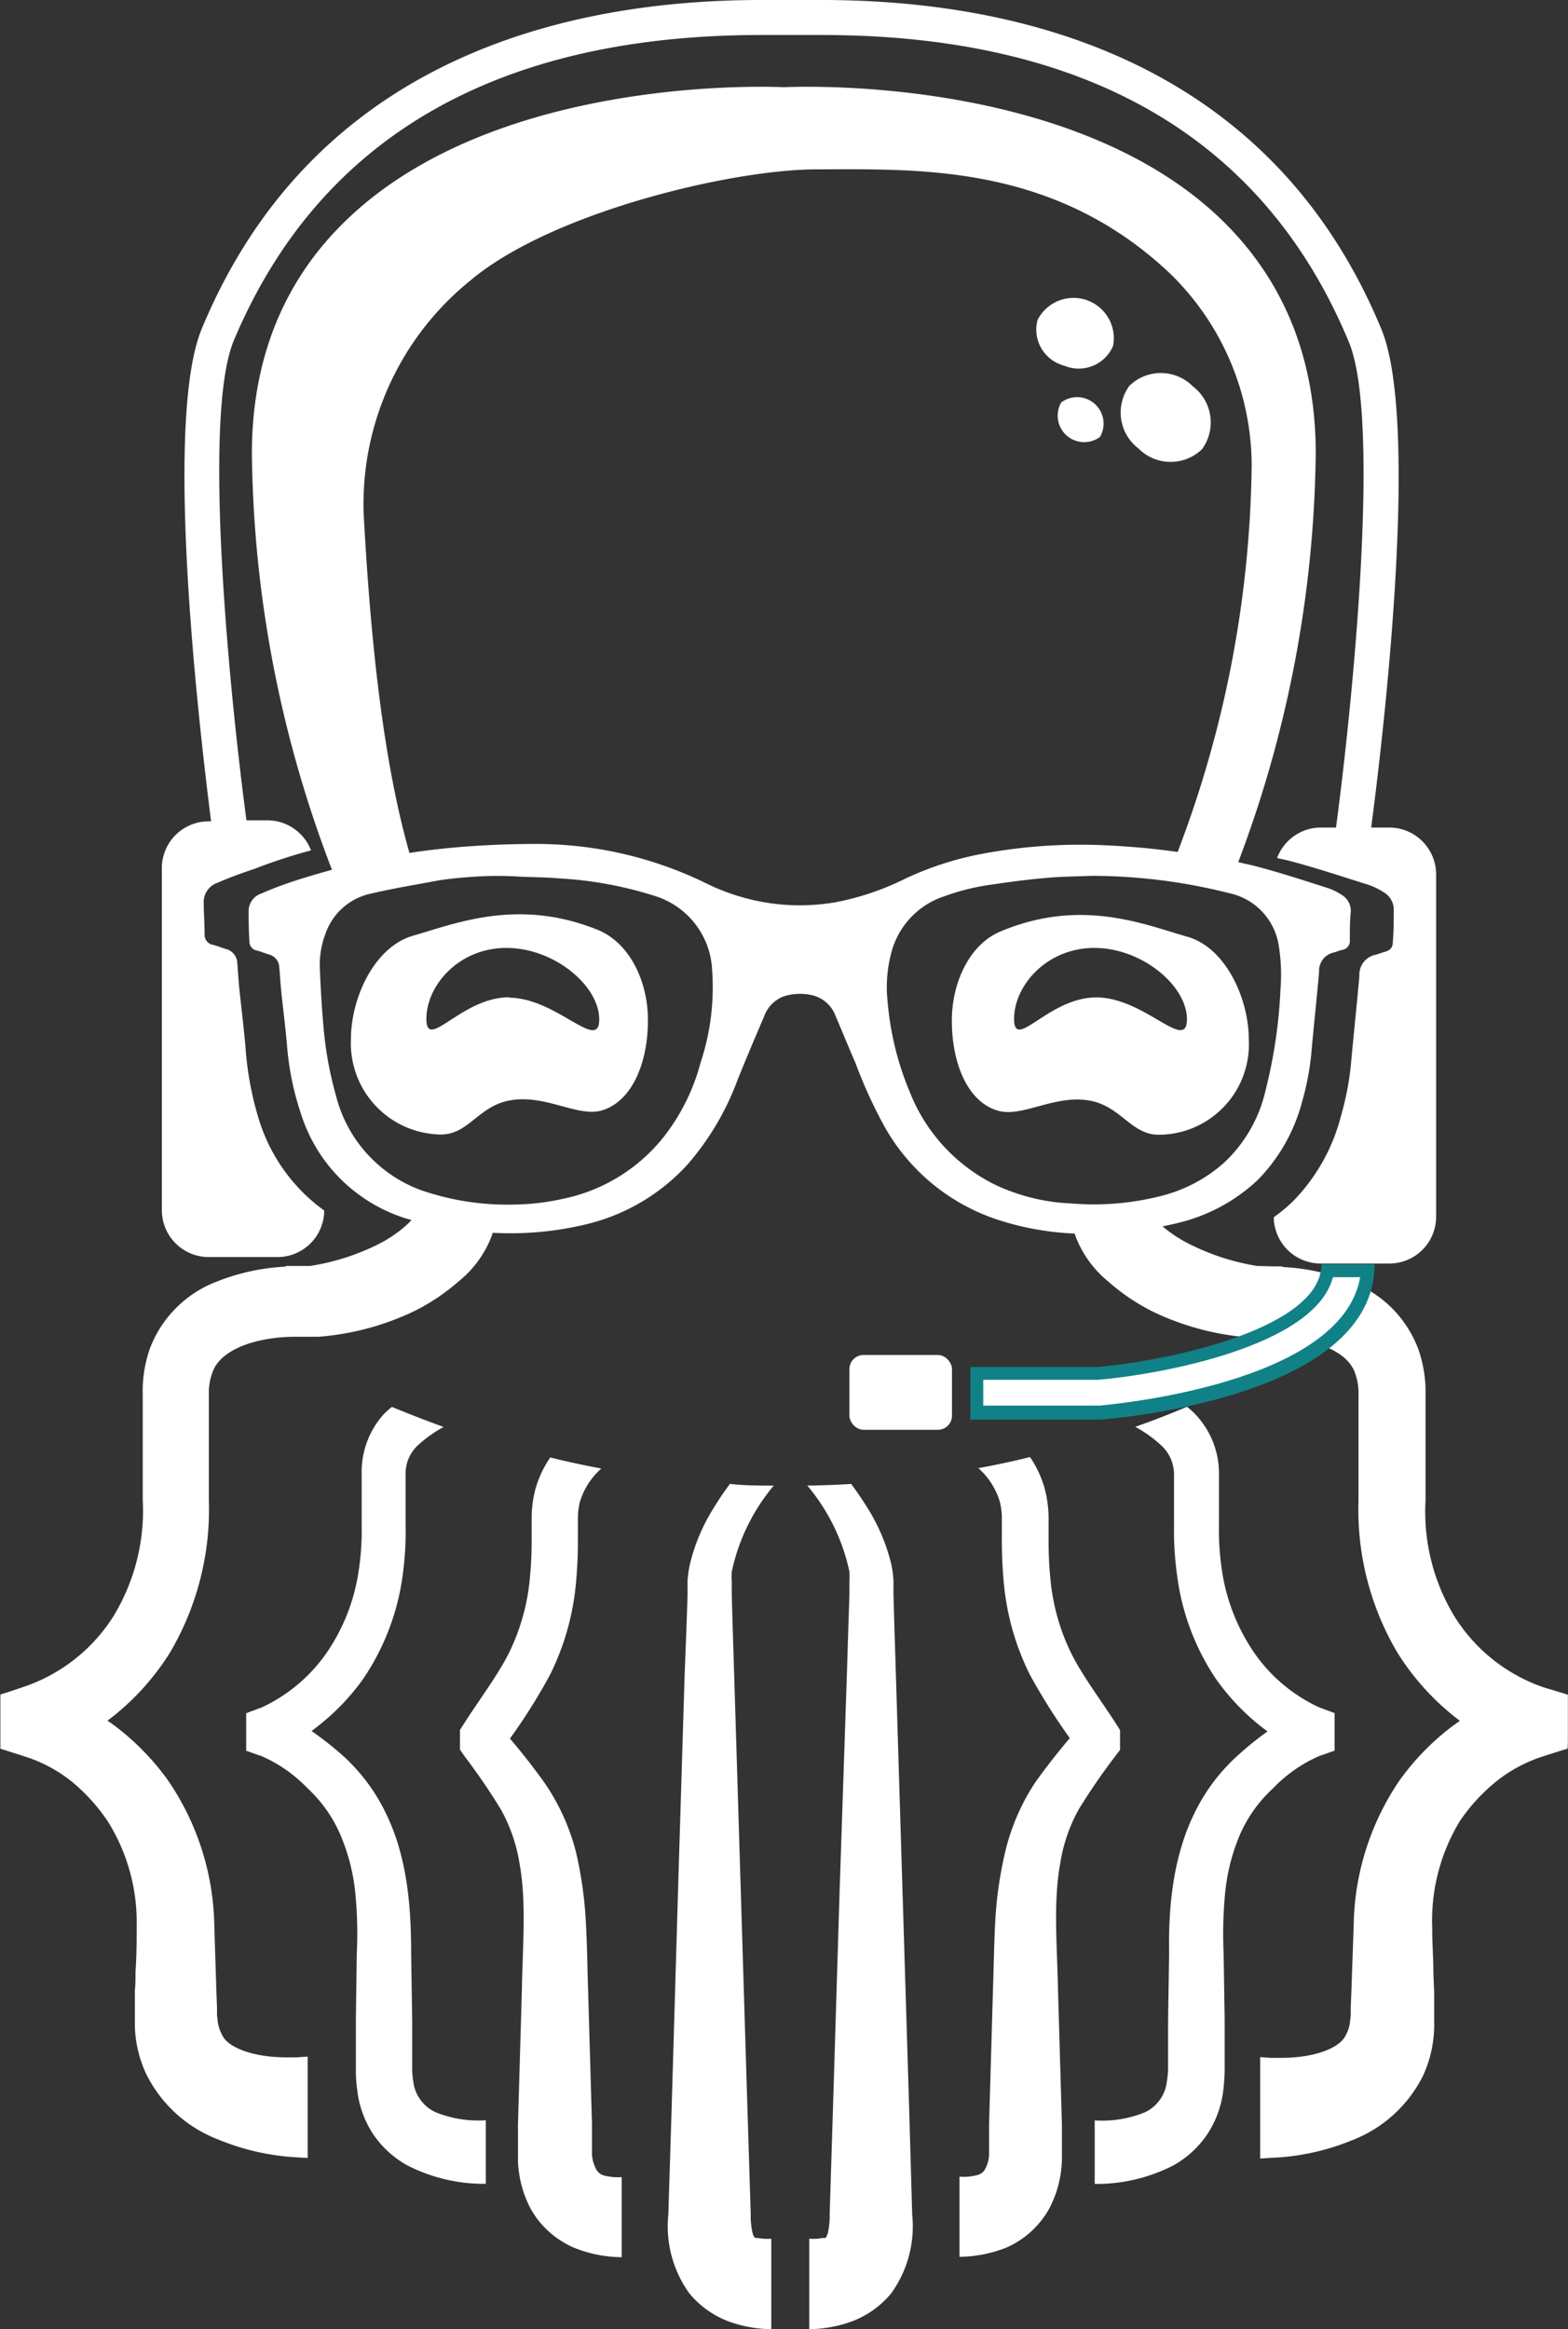 <svg xmlns="http://www.w3.org/2000/svg" viewBox="0 0 121.39 180.3"><rect x="0" y="0" width="121.39" height="180.3" fill="#333333" stroke="none"/><defs><style>.cls-1{fill:#fff;}.cls-2{fill:#108187;}</style></defs><title>iconoRecurso 145outsours dev</title><g id="Capa_2" data-name="Capa 2"><g id="Capa_1-2" data-name="Capa 1"><path class="cls-1" d="M59.9,115l0,0c-1.13,0-2.27,0-3.39-.13a22.8,22.8,0,0,0-1.29,1.91,14.69,14.69,0,0,0-1.81,4.3,8.91,8.91,0,0,0-.18,1.29c0,.45,0,.72,0,1.09l-.07,2.09L53,129.72l-.51,16.68L52,163.09l-.26,8.34a8.89,8.89,0,0,0,1.62,6.09,7.22,7.22,0,0,0,3.21,2.24,9.87,9.87,0,0,0,3.14.54v-7a4.18,4.18,0,0,1-1-.05.58.58,0,0,0-.23,0s-.14-.09-.22-.4a5.67,5.67,0,0,1-.14-1.42l-.26-8.34-.51-16.69-.51-16.68-.13-4.17-.06-2.09,0-1a5.41,5.41,0,0,1,0-.79A15.35,15.35,0,0,1,59.9,115Z"/><path class="cls-1" d="M46.2,168a2.79,2.79,0,0,1-.37-1.18l0-.44,0-.64,0-1.29-.3-10.35c-.06-1.75-.07-3.39-.17-5.23a30.78,30.78,0,0,0-.78-5.54A16.76,16.76,0,0,0,42.15,138c-.88-1.23-1.74-2.32-2.67-3.42a44.5,44.5,0,0,0,3.1-4.93,20,20,0,0,0,2-7,35.21,35.21,0,0,0,.16-3.52v-1.66a5.26,5.26,0,0,1,.15-1.2,5.67,5.67,0,0,1,1.66-2.59c-1.33-.25-2.65-.53-3.95-.86a8.26,8.26,0,0,0-1.17,2.53,8.83,8.83,0,0,0-.27,2.1v1.68a29.49,29.49,0,0,1-.15,3.14A16.49,16.49,0,0,1,39.38,128c-.87,1.72-2.3,3.61-3.48,5.46l-.29.45v1.53L36,136h0a48.54,48.54,0,0,1,2.77,4.06,12.63,12.63,0,0,1,1.45,4.19c.55,3,.24,6.36.18,9.86l-.3,10.35,0,1.29,0,.66,0,.85a8.51,8.51,0,0,0,1,3.75A7,7,0,0,0,44.45,174a10,10,0,0,0,3.68.73v-6.2a4.37,4.37,0,0,1-1.4-.13A1,1,0,0,1,46.2,168Z"/><path class="cls-1" d="M32,161.17a6.82,6.82,0,0,1-.09-.94l0-1.28,0-2.57-.08-5.13c0-3.38-.24-7.37-1.94-10.85a14.39,14.39,0,0,0-3.5-4.63A26.23,26.23,0,0,0,24.12,134c.37-.28.74-.57,1.09-.87A17.48,17.48,0,0,0,28.09,130a18.69,18.69,0,0,0,3.06-7.88A25.18,25.18,0,0,0,31.4,118v-3.86a3,3,0,0,1,.94-2.25,10.39,10.39,0,0,1,2-1.43c-1.33-.48-2.66-1-4-1.55a6.83,6.83,0,0,0-.58.51A6.67,6.67,0,0,0,28,114.14V118a20.79,20.79,0,0,1-.23,3.58,15.06,15.06,0,0,1-2.5,6.39,12.6,12.6,0,0,1-5,4.2l-1.21.45v2.91l1.21.42a11.14,11.14,0,0,1,3.55,2.49A10.7,10.7,0,0,1,26.34,142a15.45,15.45,0,0,1,1.15,4.38,32.07,32.07,0,0,1,.13,4.86l-.07,5.13,0,2.57,0,1.28a11.08,11.08,0,0,0,.11,1.61,7.85,7.85,0,0,0,1.19,3.32,7.7,7.7,0,0,0,2.68,2.47,13,13,0,0,0,6.08,1.43v-4.92a8.75,8.75,0,0,1-3.88-.62A3,3,0,0,1,32,161.17Z"/><path class="cls-1" d="M70.38,163.09l-.51-16.69-.51-16.68-.13-4.17-.06-2.09c0-.37,0-.64,0-1.09a8.91,8.91,0,0,0-.17-1.29,14.69,14.69,0,0,0-1.81-4.3c-.41-.66-.84-1.3-1.3-1.91-1.12.08-2.26.11-3.39.13l0,0a15.26,15.26,0,0,1,3.26,6.66,7.21,7.21,0,0,1,0,.79l0,1-.07,2.09-.13,4.17L65,146.4l-.51,16.69-.26,8.34a5.67,5.67,0,0,1-.14,1.42c-.08.31-.19.4-.22.4a.55.55,0,0,0-.22,0,4.18,4.18,0,0,1-1,.05v7a9.86,9.86,0,0,0,3.13-.54A7.22,7.22,0,0,0,69,177.52a8.89,8.89,0,0,0,1.62-6.09Z"/><path class="cls-1" d="M83.52,140.05A48.67,48.67,0,0,1,86.3,136h0l.41-.54v-1.53l-.28-.45c-1.19-1.85-2.62-3.74-3.48-5.46a16.5,16.5,0,0,1-1.63-5.78,29.51,29.51,0,0,1-.14-3.14v-1.68a9.39,9.39,0,0,0-.28-2.1,8.24,8.24,0,0,0-1.16-2.53c-1.31.33-2.63.61-4,.86a5.59,5.59,0,0,1,1.66,2.59,5.26,5.26,0,0,1,.16,1.2v1.66a35.21,35.21,0,0,0,.16,3.52,20,20,0,0,0,2,7,47.67,47.67,0,0,0,3.1,4.93c-.93,1.1-1.79,2.19-2.67,3.42a16.76,16.76,0,0,0-2.33,5.38,30.78,30.78,0,0,0-.78,5.54c-.09,1.84-.11,3.48-.17,5.23l-.3,10.35,0,1.29,0,.64,0,.44a2.53,2.53,0,0,1-.37,1.18,1,1,0,0,1-.53.35,4.3,4.3,0,0,1-1.39.13v6.2a10,10,0,0,0,3.67-.73A7,7,0,0,0,81.21,171a8.53,8.53,0,0,0,1-3.75v-1.51l0-1.29-.3-10.35c-.07-3.5-.38-6.84.17-9.86A12.63,12.63,0,0,1,83.52,140.05Z"/><path class="cls-1" d="M96,142a10.7,10.7,0,0,1,2.56-3.57,11.07,11.07,0,0,1,3.56-2.49l1.2-.42v-2.91l-1.21-.45a12.51,12.51,0,0,1-5-4.2,15.2,15.2,0,0,1-2.51-6.39,20.79,20.79,0,0,1-.23-3.58v-3.86a6.64,6.64,0,0,0-1.9-4.72,5.57,5.57,0,0,0-.58-.51c-1.3.55-2.62,1.07-4,1.55a10.09,10.09,0,0,1,2,1.43,3.07,3.07,0,0,1,1,2.25V118a25.22,25.22,0,0,0,.26,4.11,18.54,18.54,0,0,0,3,7.88,17.85,17.85,0,0,0,2.88,3.17c.35.3.72.59,1.1.87a23.27,23.27,0,0,0-2.17,1.74,14.56,14.56,0,0,0-3.51,4.63c-1.7,3.48-2,7.47-1.94,10.85l-.08,5.13,0,2.57,0,1.28a8.74,8.74,0,0,1-.1.94,3,3,0,0,1-1.71,2.35,8.7,8.7,0,0,1-3.87.62v4.92a13.07,13.07,0,0,0,6.08-1.43,7.67,7.67,0,0,0,2.67-2.47,7.87,7.87,0,0,0,1.2-3.32,14.85,14.85,0,0,0,.11-1.61l0-1.28,0-2.57-.08-5.13a33.42,33.42,0,0,1,.13-4.86A15.45,15.45,0,0,1,96,142Z"/><path class="cls-1" d="M121.38,134.82v-3.63l-.54-.17-1.33-.4a13.18,13.18,0,0,1-6.89-5.46,15.62,15.62,0,0,1-2.26-9V108a10.07,10.07,0,0,0-.55-3.54,8.9,8.9,0,0,0-5.18-5.22,16.58,16.58,0,0,0-5.35-1.16v-.05l-.74,0L97.34,98A17.87,17.87,0,0,1,92,96.26a10.14,10.14,0,0,1-2-1.33c.35-.07.71-.14,1.06-.23a13.63,13.63,0,0,0,6.28-3.33,13.49,13.49,0,0,0,3.46-6.07,20.38,20.38,0,0,0,.74-4c.18-2,.4-4,.58-6.08a1.44,1.44,0,0,1,1.11-1.48c.21-.05.41-.14.63-.2a.7.7,0,0,0,.64-.78c0-.72,0-1.43.07-2.15a1.43,1.43,0,0,0-.67-1.32,4.61,4.61,0,0,0-1.09-.54c-1.85-.59-3.7-1.2-5.58-1.69-.45-.12-.91-.21-1.37-.32a92,92,0,0,0,6-31.65c0-7.41-2.52-13.56-7.5-18.28C83.16,6.23,63.28,6.64,60.69,6.75,58.11,6.64,38.23,6.23,27,16.86c-5,4.72-7.5,10.87-7.5,18.28a92.32,92.32,0,0,0,6.2,32.19c-.94.26-1.87.53-2.8.83s-1.78.62-2.65,1a1.43,1.43,0,0,0-1,1.34c0,.78,0,1.57.06,2.35a.7.7,0,0,0,.62.74c.31.09.6.21.9.3a1.06,1.06,0,0,1,.79,1c.06.61.09,1.21.15,1.81.14,1.37.32,2.74.44,4.11a22.08,22.08,0,0,0,1.07,5.35,12.4,12.4,0,0,0,8.21,8.18l.37.1c-.11.11-.22.24-.33.34a10.14,10.14,0,0,1-2.15,1.49A17.94,17.94,0,0,1,24,98L22.86,98l-.74,0v.05a16.57,16.57,0,0,0-5.34,1.16,8.92,8.92,0,0,0-5.19,5.22,10,10,0,0,0-.54,3.54v8.13a15.72,15.72,0,0,1-2.26,9,13.2,13.2,0,0,1-6.9,5.46L.58,131l-.55.17v2.24l0,1.39v.57l.54.17,1.35.43a11.26,11.26,0,0,1,3.62,1.93A14.33,14.33,0,0,1,8.35,141a14.71,14.71,0,0,1,2.23,8.1c0,1.09,0,2.32-.09,3.51,0,.5,0,1-.05,1.48l0,1.27,0,.64v0l0,.82a9.33,9.33,0,0,0,.88,3.73,10.33,10.33,0,0,0,5.55,5.06A18.47,18.47,0,0,0,23,167l.82.05V159.2l-.82.06-.85,0c-2.38,0-4.41-.68-4.92-1.67a3,3,0,0,1-.38-1.17v0h0l-.05-.43,0-.6-.05-1.27L16.59,149A20.5,20.5,0,0,0,13,137.81a19.62,19.62,0,0,0-4.15-4.24c-.17-.12-.34-.25-.53-.37a19.56,19.56,0,0,0,4.85-5.29,21.83,21.83,0,0,0,3-11.75V108a4.51,4.51,0,0,1,.27-1.74v0c.64-1.92,3.67-2.78,6.4-2.78h.22l.79,0v0l.46,0h.15l.2,0a20.83,20.83,0,0,0,7.44-2,16.12,16.12,0,0,0,3.42-2.3,8.29,8.29,0,0,0,2.56-3.54l.07-.21a25,25,0,0,0,7.41-.7,15.48,15.48,0,0,0,7.68-4.6,21.23,21.23,0,0,0,3.86-6.53c.66-1.65,1.36-3.29,2.06-4.93a2.57,2.57,0,0,1,1.54-1.55,4.19,4.19,0,0,1,2.08-.1,2.55,2.55,0,0,1,1.92,1.66c.52,1.2,1,2.4,1.53,3.61a37.1,37.1,0,0,0,2.23,4.89,15.64,15.64,0,0,0,9,7.31,22,22,0,0,0,5.74,1l.06.2a8.39,8.39,0,0,0,2.57,3.54,16.05,16.05,0,0,0,3.41,2.3,20.88,20.88,0,0,0,7.45,2l.19,0h.15l.47,0v0l.78,0h.23c2.72,0,5.76.86,6.4,2.78v0a4.56,4.56,0,0,1,.26,1.75v8.12a21.74,21.74,0,0,0,3,11.73,19.61,19.61,0,0,0,4.85,5.3l-.52.37a19.39,19.39,0,0,0-4.15,4.24A20.42,20.42,0,0,0,104.8,149l-.18,5.16-.05,1.27,0,.6-.05.43h0v0a2.76,2.76,0,0,1-.37,1.15c-.52,1-2.54,1.69-4.93,1.69l-.84,0-.82-.06v7.85l.81-.05a18.34,18.34,0,0,0,6.25-1.34,10.29,10.29,0,0,0,5.54-5,9.49,9.49,0,0,0,.87-3.74l0-.81v0l0-.64,0-1.27-.06-1.48c0-1.19-.1-2.42-.09-3.51A14.82,14.82,0,0,1,113,141a14,14,0,0,1,2.85-3.11,11.32,11.32,0,0,1,3.61-1.93l1.35-.43.55-.17ZM54.23,82.28A15.88,15.88,0,0,1,51.39,88a13.4,13.4,0,0,1-7.9,4.82,17.81,17.81,0,0,1-3.5.42,20.45,20.45,0,0,1-7.4-1.11A10.53,10.53,0,0,1,26,84.77a28,28,0,0,1-.93-5c-.15-1.62-.25-3.25-.31-4.88a6.75,6.75,0,0,1,.44-2.62,4.77,4.77,0,0,1,3.59-3.11c1.69-.4,3.4-.67,5.12-1,1-.16,2.05-.25,3.08-.31s2.05-.06,3.08,0,2.18.05,3.26.15a29.68,29.68,0,0,1,7.47,1.39,6.3,6.3,0,0,1,4.33,5.7A18.49,18.49,0,0,1,54.23,82.28ZM64.71,69.84a16.39,16.39,0,0,1-5,.09,16.62,16.62,0,0,1-5.14-1.6,29.93,29.93,0,0,0-13.12-3q-2.31,0-4.62.15c-1.55.1-3.1.25-4.63.47l-.5.08c-2-7-3-16.17-3.55-26.32a22.26,22.26,0,0,1,8.27-18c6.28-5.29,20.27-8.6,26.79-8.6,7.73,0,18.2-.5,27.23,7.93a20.77,20.77,0,0,1,6.46,15,86.45,86.45,0,0,1-5.73,29.91c-1.69-.24-3.39-.4-5.11-.49a41.22,41.22,0,0,0-10.16.66A24.64,24.64,0,0,0,70.12,68,21.11,21.11,0,0,1,64.71,69.84ZM77.14,91.76a13.54,13.54,0,0,1-6.7-7.21,23.1,23.1,0,0,1-1.73-7.08,10.31,10.31,0,0,1,.4-4.09,6.25,6.25,0,0,1,4-4,17.53,17.53,0,0,1,3.78-.92c1.4-.21,2.81-.39,4.22-.51,1.12-.1,2.25-.1,3.37-.15a43.5,43.5,0,0,1,10.72,1.35,4.91,4.91,0,0,1,3.79,4,14.24,14.24,0,0,1,.14,3.45A38.53,38.53,0,0,1,98,84.3,11,11,0,0,1,94.77,90a11.59,11.59,0,0,1-5,2.61,21.16,21.16,0,0,1-6.82.55A15.29,15.29,0,0,1,77.14,91.76Z"/><path class="cls-1" d="M46.32,72c-6.19-2.53-11.07-.5-14.33.43-3,.85-4.82,4.81-4.82,8A7.06,7.06,0,0,0,34,87.82c2.27.1,3-2.24,5.55-2.65,2.7-.45,5.17,1.31,7,.8,2.26-.63,3.61-3.49,3.61-7C50.17,76.1,48.84,73.06,46.32,72Zm-6.91,5.2c-3.7,0-6.41,4.25-6.4,1.66s2.53-5.5,6.23-5.48,7.15,2.94,7.15,5.53S43.1,77.25,39.41,77.23Z"/><path class="cls-1" d="M96.68,80.5c0-3.23-1.81-7.19-4.81-8-3.26-.93-8.14-3-14.33-.43-2.53,1-3.85,4.07-3.85,6.92,0,3.53,1.34,6.39,3.61,7,1.86.51,4.32-1.25,7-.8,2.52.41,3.28,2.75,5.55,2.65A7,7,0,0,0,96.68,80.5ZM78.51,78.86c0-2.58,2.54-5.49,6.23-5.48s7.16,2.94,7.15,5.53-3.28-1.69-7-1.7S78.5,81.45,78.51,78.86Z"/><path class="cls-1" d="M82.4,28.31a2.89,2.89,0,0,0,3.77-1.53,3.12,3.12,0,0,0-5.85-2A2.89,2.89,0,0,0,82.4,28.31Z"/><path class="cls-1" d="M93.05,34.78a3.51,3.51,0,0,0-.7-4.87,3.49,3.49,0,0,0-4.91-.05,3.5,3.5,0,0,0,.7,4.86A3.5,3.5,0,0,0,93.05,34.78Z"/><path class="cls-1" d="M82.16,31.15a2.05,2.05,0,0,0,3,2.67,2.05,2.05,0,0,0-3-2.67Z"/><path class="cls-1" d="M107.56,64.06h-1.41c.62-4.64,3.95-31,.78-38.61C98.21,4.42,78.56,0,63.62,0H58.93C44,0,24.34,4.42,15.62,25.45c-3.07,7.4,0,32.37.72,38.13h-.18a3.62,3.62,0,0,0-3.63,3.62V93.68a3.63,3.63,0,0,0,3.63,3.63h5.32a3.62,3.62,0,0,0,3.62-3.6,13.66,13.66,0,0,1-5-6.87A24.86,24.86,0,0,1,19,81c-.13-1.49-.32-3-.47-4.45-.07-.65-.1-1.31-.16-2a1.16,1.16,0,0,0-.86-1.08c-.33-.1-.65-.23-1-.33a.77.77,0,0,1-.67-.8c0-.85-.07-1.7-.07-2.55a1.57,1.57,0,0,1,1.06-1.45c.94-.41,1.9-.76,2.87-1.08a40.7,40.7,0,0,1,4.38-1.43,3.63,3.63,0,0,0-3.38-2.33H19.08c-1.21-9-3.47-31-1-37.09C24.66,10.71,38.4,2.71,58.93,2.71h4.69c20.53,0,34.26,8,40.81,23.78,2.55,6.17.16,28.93-1,37.57h-1.18a3.62,3.62,0,0,0-3.38,2.36c.37.09.75.16,1.12.26,2,.54,4,1.2,6,1.83a5.43,5.43,0,0,1,1.18.59,1.57,1.57,0,0,1,.73,1.43c0,.78,0,1.55-.07,2.33,0,.53-.2.71-.71.85-.23.06-.45.16-.68.21a1.56,1.56,0,0,0-1.2,1.61c-.19,2.2-.43,4.39-.63,6.59a22.13,22.13,0,0,1-.8,4.28A14.58,14.58,0,0,1,100.09,93a13.22,13.22,0,0,1-1.48,1.23,3.63,3.63,0,0,0,3.62,3.58h5.33a3.62,3.62,0,0,0,3.62-3.62V67.69A3.63,3.63,0,0,0,107.56,64.06Z"/><rect class="cls-1" x="65.76" y="104.89" width="7.94" height="5.79" rx="1.09"/><path class="cls-1" d="M75.63,109.3v-3H85c4.53-.38,17.1-2.63,17.85-8h3.08c-.65,9.12-18.64,10.83-20.73,11H75.63Z"/><path class="cls-2" d="M105.31,98.81c-1.36,8.37-19.39,9.91-20.19,10h-9v-2H85c4.8-.4,16.82-2.59,18.19-7.94h2.08m1.1-1h-4.07c0,4.92-11.65,7.47-17.38,7.95H75.12v4.07H85.21c2.17-.17,21.2-2,21.2-12Z"/></g></g></svg>